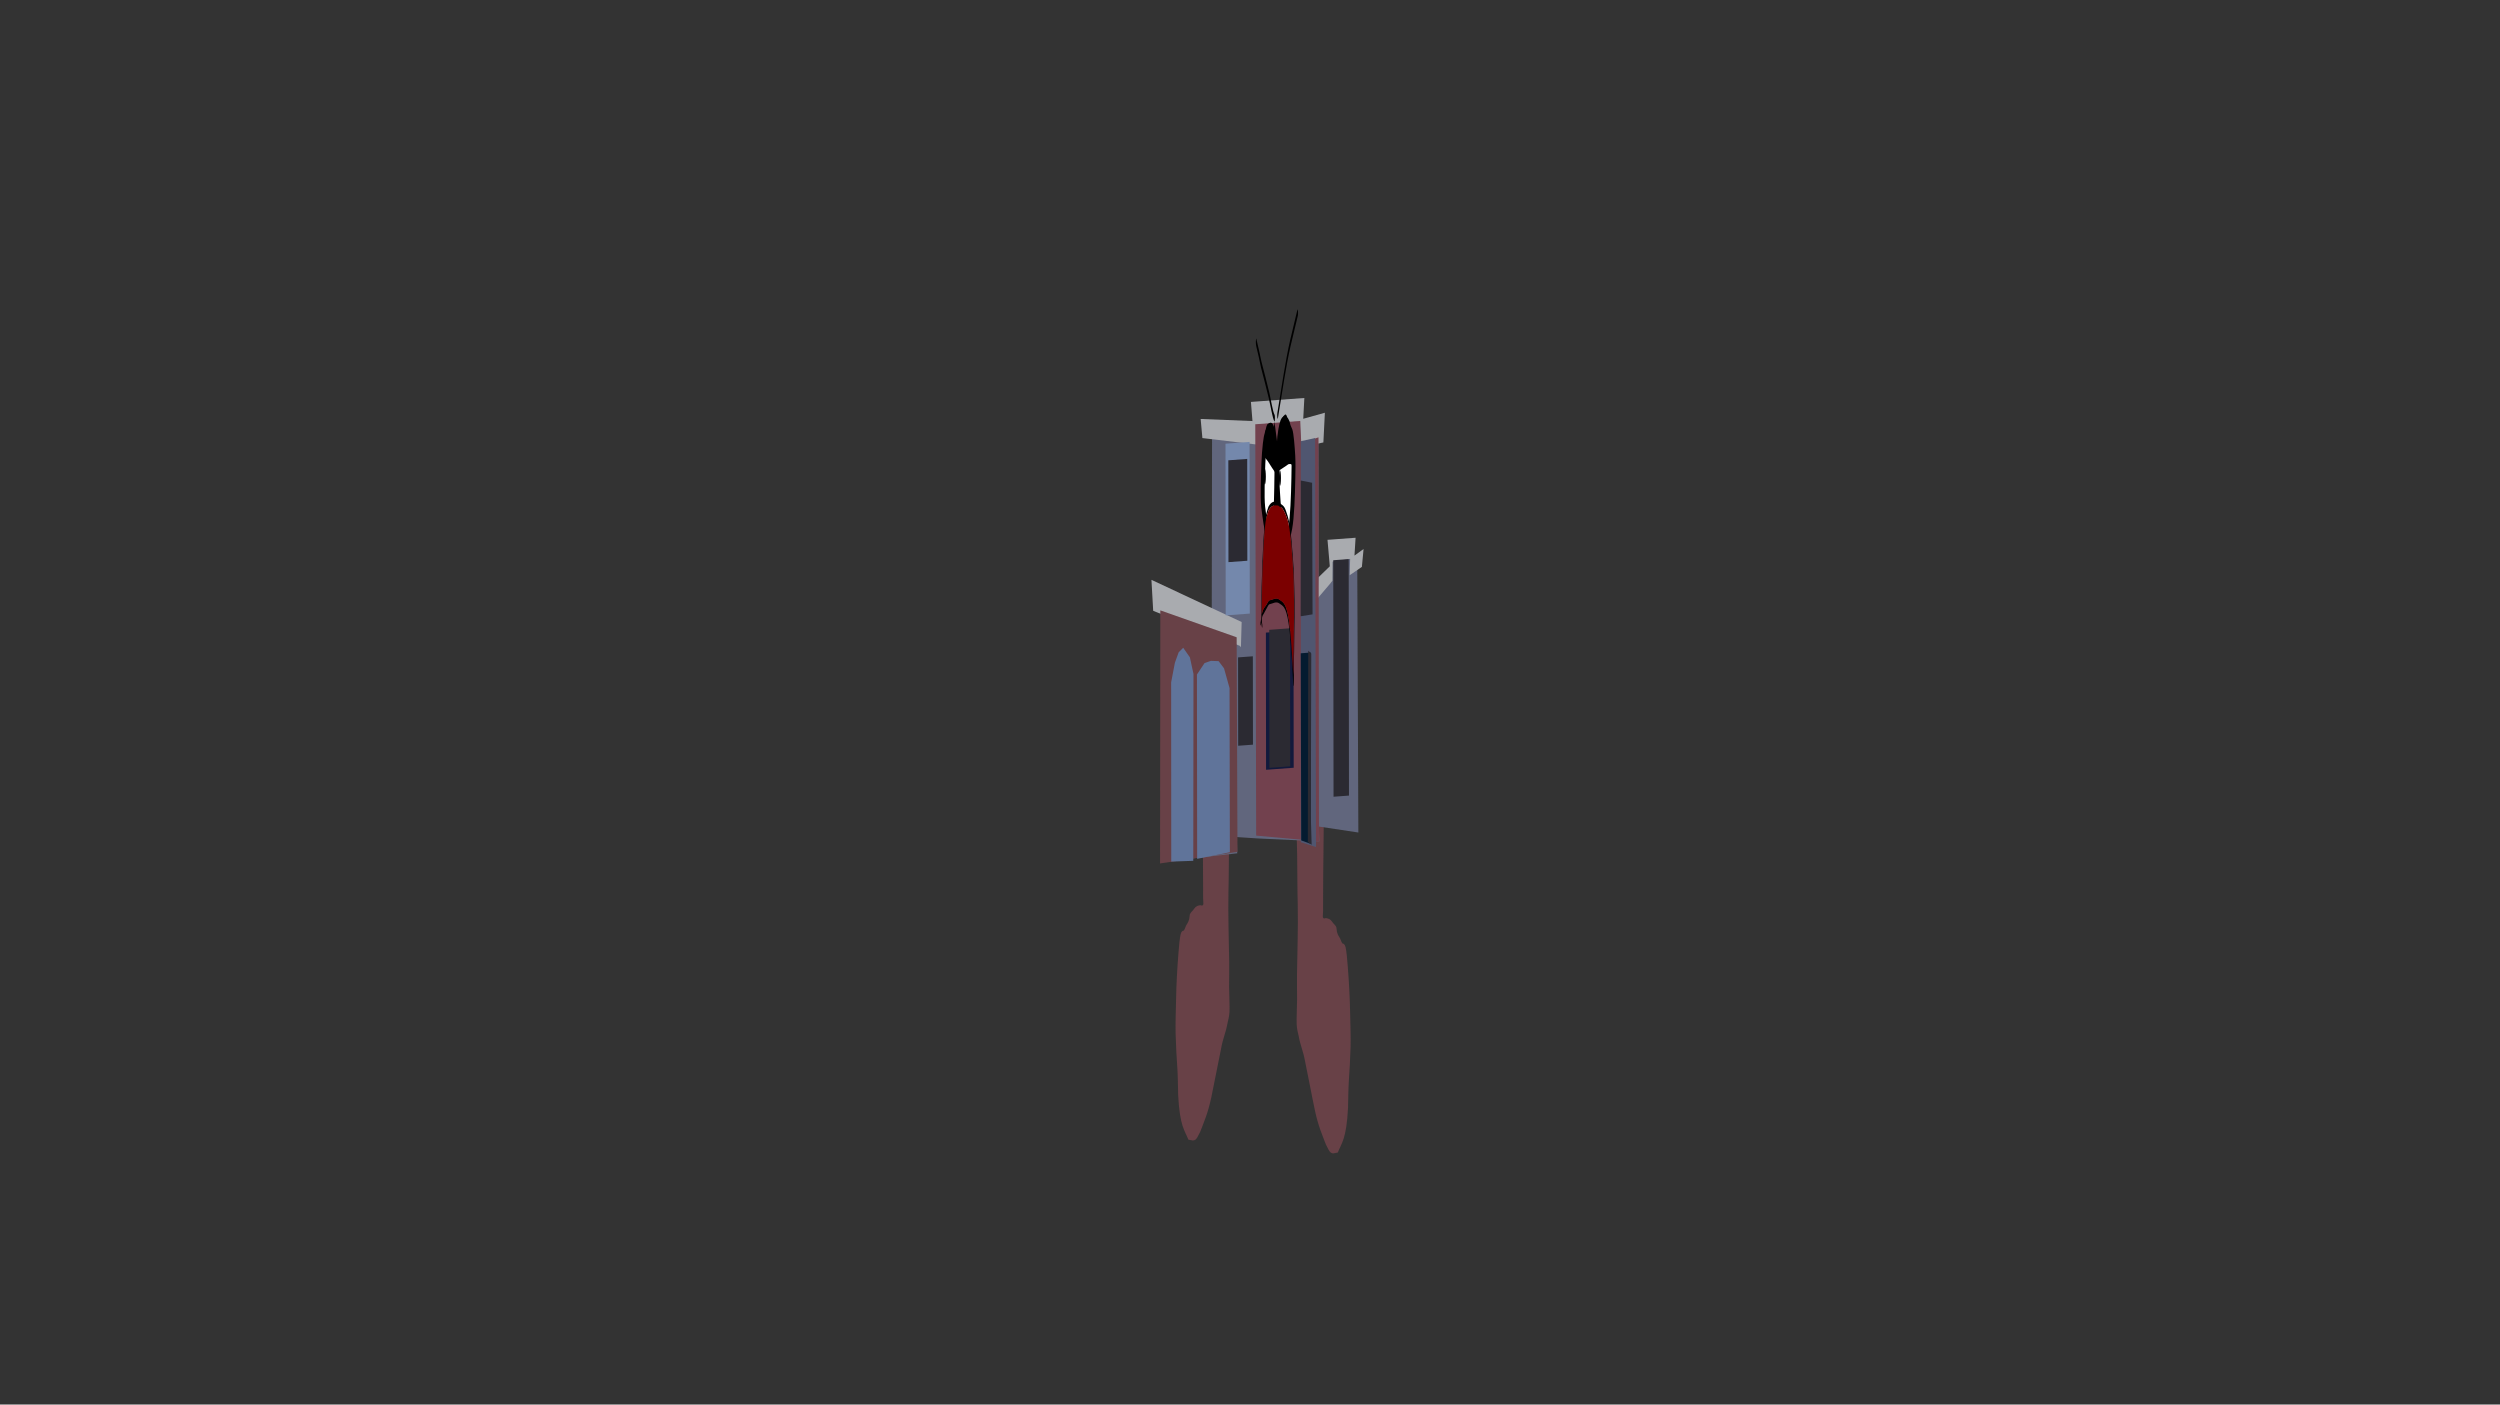 <svg version="1.1" xmlns="http://www.w3.org/2000/svg" xmlns:xlink="http://www.w3.org/1999/xlink" width="959.459" height="539.039" viewBox="0,0,959.459,539.039"><rect x="0" y="0" width="959.459" height="539.039" fill="#333333" stroke="none"/><g transform="translate(159.73,89.52)"><g data-paper-data="{&quot;isPaintingLayer&quot;:true}" fill-rule="nonzero" stroke-linejoin="miter" stroke-miterlimit="10" stroke-dasharray="" stroke-dashoffset="0" style="mix-blend-mode: normal"><path d="M-159.73,449.52v-539.039h959.459v539.039z" fill="none" stroke="#f00000" stroke-width="0" stroke-linecap="butt"/><g><path d="M313.198,182.148c0.006,-0.048 0.011,-0.094 0.017,-0.14c0,0 0.088,-0.683 0.175,0c0.017,0.13 0.027,0.26 0.033,0.385c0.036,0.09 0.082,0.32 0.082,0.907c0,0.965 -0.124,0.965 -0.124,0.965l-0.082,-0.018c-0.183,2.206 -0.257,6.101 -0.303,8.42c-0.148,7.533 -0.432,14.815 -0.589,22.249c-0.134,6.262 -0.346,12.359 -0.452,18.683c-0.108,6.411 -0.046,12.798 -0.225,19.104c-0.188,8.81 0.166,18.235 0.283,26.894c0.04,2.994 -0.031,6.45 -0.031,9.499c0.021,2.418 0.241,7.469 0.15,9.67c-0.079,1.906 -0.555,3.267 -0.757,4.362c-0.761,4.129 -1.726,5.625 -2.465,9.765c-1.257,5.908 -2.479,12.759 -3.767,18.783c-1.3,6.082 -2.813,9.399 -4.234,13.124c-0.448,0.778 -0.9,1.896 -1.35,2.529c-1.047,1.474 -2.144,0.581 -3.197,0.541c-1.408,-3.596 -3.314,-5.095 -3.928,-17.127c-0.085,-3.131 -0.115,-7.394 -0.307,-10.242c-0.307,-4.562 -0.538,-8.268 -0.673,-13.316c-0.103,-3.85 0.106,-9.166 0.176,-13.027c0.118,-6.435 0.471,-12.182 0.9,-17.671c0.217,-2.776 0.478,-5.894 0.857,-7.479c0.255,-1.069 0.79,-1.329 1.08,-1.363c0.312,0.032 0.655,-1.161 0.941,-1.787c0.392,-0.858 0.902,-1.237 1.269,-2.677c0.114,-0.446 0.171,-1.65 0.294,-1.894c0.504,-0.997 1.072,-1.185 1.59,-2.051c0.734,-1.064 1.528,-1.196 2.272,-1.342c0.386,-0.076 0.886,0.493 1.243,-0.316c0.1,-0.227 -0.057,-1.578 -0.065,-2.39c-0.017,-1.711 -0.008,-3.448 -0.009,-5.163c0,-12.576 -0.345,-24.942 -0.242,-37.512c0.009,-5.787 -0.045,-13.084 0.129,-18.718c0.187,-6.033 0.575,-11.797 0.74,-17.989c0.031,-1.427 0.123,-6.057 0.338,-6.772c0.096,-0.319 0.208,0.131 0.312,0.166c0.358,0.119 0.719,0.263 1.077,0.334c0.901,0.178 1.805,-0 2.707,-0c0.597,0 1.187,0.784 1.779,0.61c1.04,-0.306 2.092,-0.915 3.131,-0.915c0.562,0 1.118,-0.305 1.68,-0.305h0.195v0c0.068,0 0.124,0.432 0.124,0.965c0,0.221 -0.01,0.424 -0.026,0.587l-0.115,1.194c-0.15,2.546 -0.334,5.341 -0.56,7.129c-0.065,0.511 -0.318,1.181 -0.316,2.276c0.001,0.419 0.149,0.785 0.241,1.068z" data-paper-data="{&quot;index&quot;:null}" fill="#684147" stroke="none" stroke-width="0.5" stroke-linecap="butt"/><path d="M336.854,187.091c0.092,-0.282 0.24,-0.648 0.241,-1.068c0.002,-1.096 -0.251,-1.765 -0.316,-2.276c-0.226,-1.788 -0.41,-4.584 -0.56,-7.129l-0.115,-1.194c-0.016,-0.163 -0.026,-0.366 -0.026,-0.587c0,-0.533 0.055,-0.965 0.124,-0.965v0h0.195c0.562,0 1.118,0.305 1.68,0.305c1.039,0 2.09,0.609 3.131,0.915c0.592,0.174 1.182,-0.61 1.779,-0.61c0.901,0 1.806,0.179 2.707,0c0.358,-0.071 0.719,-0.215 1.077,-0.334c0.104,-0.035 0.216,-0.485 0.312,-0.166c0.215,0.715 0.307,5.345 0.338,6.772c0.165,6.192 0.553,11.956 0.74,17.989c0.174,5.634 0.12,12.931 0.129,18.718c0.103,12.57 -0.242,24.936 -0.242,37.512c-0.001,1.715 0.008,3.452 -0.009,5.163c-0.008,0.812 -0.166,2.163 -0.065,2.39c0.357,0.809 0.856,0.24 1.243,0.316c0.744,0.146 1.539,0.278 2.272,1.342c0.518,0.865 1.086,1.053 1.59,2.051c0.123,0.244 0.181,1.448 0.294,1.894c0.367,1.44 0.877,1.819 1.269,2.677c0.286,0.626 0.629,1.818 0.941,1.787c0.289,0.033 0.824,0.294 1.08,1.363c0.379,1.585 0.64,4.703 0.857,7.479c0.429,5.489 0.783,11.236 0.9,17.671c0.07,3.861 0.279,9.176 0.176,13.027c-0.135,5.048 -0.366,8.754 -0.673,13.316c-0.192,2.848 -0.222,7.112 -0.307,10.242c-0.614,12.032 -2.52,13.53 -3.928,17.127c-1.053,0.04 -2.15,0.934 -3.197,-0.541c-0.45,-0.633 -0.902,-1.751 -1.35,-2.529c-1.421,-3.726 -2.934,-7.043 -4.234,-13.124c-1.288,-6.024 -2.509,-12.875 -3.767,-18.783c-0.738,-4.14 -1.703,-5.636 -2.465,-9.765c-0.202,-1.095 -0.678,-2.457 -0.757,-4.362c-0.091,-2.201 0.129,-7.252 0.15,-9.67c-0,-3.049 -0.072,-6.505 -0.031,-9.499c0.116,-8.659 0.471,-18.084 0.283,-26.894c-0.18,-6.307 -0.118,-12.693 -0.225,-19.104c-0.106,-6.324 -0.318,-12.421 -0.452,-18.683c-0.157,-7.435 -0.442,-14.717 -0.589,-22.249c-0.045,-2.319 -0.12,-6.214 -0.303,-8.42l-0.082,0.018c0,0 -0.124,0 -0.124,-0.965c0,-0.587 0.046,-0.817 0.082,-0.907c0.006,-0.125 0.016,-0.255 0.033,-0.385c0.088,-0.683 0.175,0 0.175,0c0.006,0.046 0.011,0.093 0.017,0.14z" fill="#684147" stroke="none" stroke-width="0.5" stroke-linecap="butt"/><path d="M305.311,151.217l0.129,-73.847l16.776,2.736l0.067,-5.117l17.115,-2.969l0.011,9.087l6.845,-1.642l0.071,58.497l5.239,-4.363l-0.012,-9.655l6.919,-1.079l0.08,6.242l2.622,-0.194l0.414,101.07l-15.154,-2.288l0.153,5.669l-23.53,-1.1l-8.105,-0.537l0.153,6.236l-29.279,3.301l0.101,-96.565l29.224,10.903z" data-paper-data="{&quot;index&quot;:null}" fill="#61667d" stroke="#000000" stroke-width="0" stroke-linecap="round"/><path d="M316.078,158.342l-33.233,-13.447l-0.67,-11.878l34.621,16.184l-0.28,9.676z" data-paper-data="{&quot;index&quot;:null}" fill="#a9abaf" stroke="#000000" stroke-width="0" stroke-linecap="round"/><path d="M322.344,81.059l-20.618,-2.452l-0.665,-7.335l19.887,0.802l-0.592,-7.34l20.504,-1.516l-0.427,7.983l8.301,-2.318l-0.569,11.402l-8.666,1.777l-0.3,-7.362l-16.825,1.244z" data-paper-data="{&quot;index&quot;:null}" fill="#a9abaf" stroke="#000000" stroke-width="0" stroke-linecap="round"/><path d="M346.189,132.119l4.438,-4.304l-0.886,-10.158l10.78,-0.797l-0.429,6.847l3.493,-2.53l-0.647,6.864l-4.658,3.184l0.138,-6.258l-6.7,1.063l-0.064,7.389l-5.674,6.667z" data-paper-data="{&quot;index&quot;:null}" fill="#a9abaf" stroke="#000000" stroke-width="0" stroke-linecap="round"/><path d="M322.362,231.178l-0.338,-157.874l17.263,-1.276l0.375,8.492l6.626,-2.194l0.189,155.045z" data-paper-data="{&quot;index&quot;:null}" fill="#72414e" stroke="#000000" stroke-width="0" stroke-linecap="round"/><path d="M285.48,241.857l0.1,-97.132l29.296,10.33l0.319,82.334z" data-paper-data="{&quot;index&quot;:null}" fill="#684147" stroke="#000000" stroke-width="0" stroke-linecap="round"/><path d="M339.507,233.714l0.015,-153.918l5.465,-1.193l0.343,156.95z" data-paper-data="{&quot;index&quot;:null}" fill="#505670" stroke="#000000" stroke-width="0" stroke-linecap="round"/><path d="M339.47,161.198l3.846,-0.284l-0.063,73.411l-3.595,-1.313z" data-paper-data="{&quot;index&quot;:null}" fill="#041b30" stroke="#000000" stroke-width="0" stroke-linecap="round"/><path d="M343.519,161.294l-0.177,62.369l0.317,11.027l-1.469,-1.075l0.164,-73.418z" data-paper-data="{&quot;index&quot;:null}" fill="#2b2a32" stroke="#000000" stroke-width="0" stroke-linecap="round"/><path d="M339.49,94.894l4.354,0.862l0.163,50.504l-4.554,0.731z" data-paper-data="{&quot;index&quot;:null}" fill="#2b2a32" stroke="#000000" stroke-width="0" stroke-linecap="round"/><path d="M326.162,205.912l-0.064,-52.649l10.605,-0.784l0.064,52.649z" data-paper-data="{&quot;index&quot;:null}" fill="#12193c" stroke="#000000" stroke-width="0" stroke-linecap="butt"/><path d="M327.445,205.171l-0.064,-52.972l7.995,-0.591l0.064,52.972z" data-paper-data="{&quot;index&quot;:null}" fill="#2b2a32" stroke="#000000" stroke-width="0" stroke-linecap="butt"/><path d="M315.462,196.689l-0.041,-33.915l5.675,-0.42l0.041,33.915z" data-paper-data="{&quot;index&quot;:null}" fill="#2b2a32" stroke="#000000" stroke-width="0" stroke-linecap="butt"/><path d="M310.678,146.65l-0.08,-65.892l9.238,-0.683l0.08,65.892z" data-paper-data="{&quot;index&quot;:null}" fill="#7488ac" stroke="#000000" stroke-width="0" stroke-linecap="butt"/><path d="M311.731,126.221l-0.048,-39.083l7.249,-0.536l0.048,39.083z" data-paper-data="{&quot;index&quot;:null}" fill="#2b2a32" stroke="#000000" stroke-width="0" stroke-linecap="butt"/><path d="M352.061,216.25l-0.11,-90.763l5.924,-0.438l0.11,90.763z" data-paper-data="{&quot;index&quot;:null}" fill="#2b2a32" stroke="#000000" stroke-width="0" stroke-linecap="butt"/><path d="M299.72,240.089l-0.086,-70.737l2.936,-4.416l2.443,-0.827l2.942,0.106l2.075,2.754l2.122,7.596l0.118,62.982z" data-paper-data="{&quot;index&quot;:null}" fill="#60749a" stroke="#000000" stroke-width="0" stroke-linecap="round"/><path d="M289.779,241.147l-0.042,-68.802l1.441,-7.536l1.445,-3.983l1.738,-1.744l2.573,3.686l1.375,6.359l-0.079,71.719z" data-paper-data="{&quot;index&quot;:null}" fill="#60749a" stroke="#000000" stroke-width="0" stroke-linecap="round"/><path d="M329.313,79.038c0,0 0.099,0.54 0.171,-0.184c0.031,0.241 0.062,0.488 0.094,0.734c0.726,5.542 0.602,10.589 0.481,18.006c-0.069,4.25 -0.126,7.681 -0.494,11.083c-0.905,8.226 -2.493,10.049 -3.611,2.877c-0.286,-2.193 -0.642,-4.14 -0.898,-6.527c-0.209,-1.954 -0.234,-5.193 -0.185,-7.552c0.117,-5.69 0.285,-12.6 0.819,-16.821c0.823,-7.373 2.631,-7.035 3.624,-1.616z" data-paper-data="{&quot;noHover&quot;:false,&quot;origItem&quot;:[&quot;Path&quot;,{&quot;applyMatrix&quot;:true,&quot;segments&quot;:[[[200.49385,74.67996],[0.43318,0.54718],[-0.17963,0.18488]],[[199.94378,75.24244],[0.18861,-0.18884],[-4.26685,4.25935]],[[197.23383,88.93568],[-0.77146,-5.63895],[0.44211,3.23156]],[[200.2356,97.31777],[-2.21109,-2.56886],[5.43095,6.21063]],[[221.62153,99.29664],[-6.58434,5.52224],[1.68436,-1.6852]],[[226.88708,94.29575],[-1.49952,1.83143],[1.22769,-1.49944]],[[227.92555,88.55408],[0.30607,1.79329],[-0.73808,-4.3245]],[[222.96067,75.837],[3.20008,3.1823],[-4.93823,-5.56611]],[[201.50825,74.81198],[5.85337,-4.18114],[0,0]]],&quot;closed&quot;:true}]}" fill="#ffffff" stroke="#000000" stroke-width="1.5" stroke-linecap="butt"/><path d="M331.32,77.515c0.858,-6.985 2.081,-7.845 3.176,-4.969c0.021,0.204 0.048,0.305 0.048,0.305l0.037,0.139c0.162,0.699 0.333,1.127 0.505,1.505c0.007,0.023 0.023,0.075 0.044,0.096c0.132,0.284 0.265,0.557 0.397,0.914c0.483,1.308 0.886,6.483 1.081,9.849c0.154,3.039 0.088,5.536 0.028,8.652c-0.131,6.713 -0.424,15.22 -1.19,19.251c-0.323,1.473 -0.628,3.249 -0.981,4.343c-0.876,2.72 -1.953,-2.835 -2.627,-6.456c-0.584,-3.132 -0.789,-6.722 -1.082,-11.615c-0.145,-2.428 -0.351,-5.612 -0.255,-8.392c0.082,-2.368 0.283,-4.82 0.403,-7.112c0.122,-2.342 0.188,-4.694 0.416,-6.509z" data-paper-data="{&quot;noHover&quot;:false,&quot;origItem&quot;:[&quot;Path&quot;,{&quot;applyMatrix&quot;:true,&quot;segments&quot;:[[[170.67963,70.17206],[6.47865,-2.25108],[-0.12396,0.15616]],[170.39951,70.4063],[[170.181,70.51427],[0,0],[-0.95481,0.54142]],[[167.20474,71.68416],[1.01794,-0.29694],[-0.03895,0.01785]],[[166.94581,71.75897],[0.12299,-0.01715],[-0.77982,0.22347]],[[164.60147,72.47309],[0.77797,-0.27871],[-2.85536,1.02295]],[[158.2699,80.00997],[1.1354,-2.5732],[-0.89163,2.32228]],[[158.1703,86.5801],[-0.38204,-2.36829],[0.82314,5.10269]],[[165.35417,101.12655],[-4.5772,-3.0257],[1.92617,1.10311]],[[171.18928,104.36906],[-2.09926,-0.81326],[5.21777,2.02138]],[[186.68681,99.31657],[-3.97125,2.79479],[3.4445,-2.41685]],[[193.00573,90.44197],[-1.70084,3.7411],[0.84415,-1.85676]],[[194.46015,84.0576],[0.58878,2.11104],[-0.50136,-1.7976]],[[192.02453,78.68209],[0.72403,1.73767],[-0.74003,-1.77607]],[[189.51497,73.7632],[1.37114,1.36833],[-5.14401,-5.26866]]],&quot;closed&quot;:true}]}" fill="#ffffff" stroke="#000000" stroke-width="1.5" stroke-linecap="butt"/><path d="M331.501,96.924c-0.209,0.015 -0.381,-1.295 -0.383,-2.928c-0.002,-1.632 0.166,-2.968 0.375,-2.984c0.209,-0.015 0.381,1.295 0.383,2.928c0.002,1.632 -0.166,2.968 -0.375,2.984z" fill="#000000" stroke="none" stroke-width="0.5" stroke-linecap="butt"/><path d="M325.704,96.382c-0.209,0.015 -0.381,-1.295 -0.383,-2.928c-0.002,-1.632 0.166,-2.968 0.375,-2.984c0.209,-0.015 0.381,1.295 0.383,2.928c0.002,1.632 -0.166,2.968 -0.375,2.984z" fill="#000000" stroke="none" stroke-width="0.5" stroke-linecap="butt"/><path d="M338.416,29.957c0.077,1.167 -0.072,1.77 -0.072,1.77l-0.209,0.84c-0.859,3.545 -1.722,7.061 -2.571,10.75c-1.747,7.59 -3.262,18.044 -4.84,27.587c0,0 -0.133,0.805 -0.236,-0.232c-0.103,-1.038 0.03,-1.843 0.03,-1.843c1.591,-9.627 3.119,-20.15 4.882,-27.807c0.852,-3.7 1.717,-7.228 2.579,-10.783l0.21,-0.846c0,0 0.15,-0.603 0.227,0.564z" fill="#000000" stroke="none" stroke-width="0.5" stroke-linecap="butt"/><path d="M322.292,40.87c0.118,-0.938 0.238,-0.018 0.238,-0.018l-0.001,0.089c0.648,2.467 1.239,5.466 1.859,8.327c1.004,3.728 2.001,7.756 2.986,11.785c0.668,2.734 1.312,7.26 2.057,8.615c0,0 0.164,0.307 0.125,1.584c-0.039,1.277 -0.203,0.971 -0.203,0.971c-0.779,-1.491 -1.435,-5.979 -2.135,-8.845c-0.985,-4.03 -1.983,-8.052 -2.987,-11.79c-0.617,-2.841 -1.204,-5.831 -1.848,-8.285l-0.087,-0.575c0,0 -0.12,-0.92 -0.002,-1.858z" fill="#000000" stroke="none" stroke-width="0.5" stroke-linecap="butt"/><path d="M330.821,92.309c-0.291,0.473 -0.357,0.566 -0.396,-0.909c-0.022,-0.128 -0.04,-0.337 -0.044,-0.675c-0.004,-0.294 0.004,-0.51 0.018,-0.667c-0.002,-0.116 -0.004,-0.237 -0.006,-0.362c0.071,-3.756 0.298,-10.889 0.636,-13.596c0.408,-3.259 1.132,-4.139 1.658,-5.735c0.506,-0.448 1.01,-1.613 1.517,0.043c0.191,0.623 0.263,1.696 0.476,2.053c0.454,0.761 0.986,2.047 1.3,4.757c0.42,2.74 0.563,5.081 0.776,8.869c0.053,0.946 0.257,1.52 0.089,3.049c-0.037,0.34 -0.472,-0.027 -0.548,-0.111c-0.555,-0.61 -1.04,-0.508 -1.6,-0.37c-1.286,1.01 -2.573,1.65 -3.858,2.679z" fill="#000000" stroke="none" stroke-width="0.5" stroke-linecap="butt"/><path d="M330.044,93.455c-0.126,0.009 -0.128,-0.976 -0.128,-0.976l0.002,-0.412c-1.009,-1.272 -2.011,-2.885 -3.017,-4.489c-0.441,-0.495 -0.88,-1.272 -1.323,-1.602c-0.101,-0.075 -0.313,0.311 -0.362,-0.859c-0.045,-1.078 0.118,-2.865 0.173,-3.832c0.291,-5.046 0.658,-6.853 1.321,-8.038c0.829,-0.474 2.061,-1.664 2.781,2.319c0.344,1.905 0.535,5.761 0.74,8.607c0.079,2.183 0.037,4.434 -0.021,6.648c0.01,0.156 0.016,0.359 0.01,0.621c-0.006,0.316 -0.024,0.513 -0.044,0.635c-0.004,0.128 -0.007,0.255 -0.01,0.383l0.003,-0c0,0 0.001,0.985 -0.125,0.995z" fill="#000000" stroke="none" stroke-width="0.5" stroke-linecap="butt"/><path d="M324.008,150.055c-0.03,-0.712 0.061,-0.949 0.061,-0.949l0.024,-0.008c0.038,-0.245 0.075,-0.489 0.113,-0.734c0.051,-0.282 0.096,-0.622 0.142,-0.962c-0.001,-0.691 0.005,-1.404 0.005,-2.095c-0,-6.24 0.154,-13.125 0.415,-19.018c0.254,-5.738 0.62,-14.685 1.321,-17.959c0.312,-1.455 0.658,-2.304 0.99,-3.381c1.265,-2.356 2.47,-1.987 3.757,-1.894c0.793,0.919 1.591,0.937 2.382,2.161c0.422,0.653 0.846,2.157 1.248,3.334c1.194,3.725 1.857,13.348 2.373,21.964c0.101,3.75 0.231,7.689 0.259,11.513c0.045,6.167 -0.159,12.164 -0.163,18.282c-0.139,3.842 -0.062,7.925 -0.142,11.843l-0.004,0.05l0.002,0.006l-0.043,1.046c-0.012,0.31 -0.049,0.537 -0.092,0.537c-0.045,0 -0.082,-0.238 -0.093,-0.56l-0.036,-0.988l0.012,-0.026c-0.201,-3.008 -0.331,-6.495 -0.519,-9.538c-0.307,-4.966 -0.695,-9.71 -1.245,-13.236c-1.003,-6.443 -2.25,-6.396 -3.471,-7.347c-1.247,-0.978 -2.519,0.025 -3.77,0.269c-0.41,0.076 -0.776,0.945 -1.168,1.634c-0.357,0.627 -0.714,1.397 -1.073,1.987c-0.19,0.312 -0.517,0.685 -0.679,1.59c-0.027,0.152 -0.053,0.322 -0.078,0.5c0.017,0.905 0.059,1.645 0.153,1.905c0,0 0.089,0.279 0.054,0.975c-0.036,0.696 -0.125,0.418 -0.125,0.418c-0.141,-0.471 -0.209,-1.23 -0.241,-2.131c-0.016,0.107 -0.033,0.211 -0.05,0.308c-0.036,0.233 -0.072,0.466 -0.108,0.699l-0.086,0.279c0,0 -0.091,0.237 -0.122,-0.474zM324.527,146.217c0.457,-2.343 1.279,-2.78 1.796,-3.681c0.405,-0.705 0.783,-1.584 1.205,-1.67c1.26,-0.246 2.538,-1.233 3.794,-0.262c1.263,0.983 2.538,1.032 3.574,7.681c0.741,4.764 1.13,11.238 1.531,17.86c0.042,0.699 0.145,2.027 0.211,3.305c0.024,-3.132 -0.005,-6.319 0.107,-9.349c-0.004,-6.022 0.206,-11.917 0.161,-17.988c-0.028,-3.697 -0.154,-7.491 -0.249,-11.123c-0.503,-8.176 -1.117,-17.475 -2.26,-21.041c-0.646,-1.888 -1.267,-3.367 -1.947,-4.259c-0.541,-0.709 -1.089,-0.503 -1.629,-1.14c-1.263,-0.054 -2.441,-0.447 -3.683,1.826c-0.318,1.035 -0.647,1.844 -0.946,3.22c-0.659,3.029 -1.006,11.832 -1.243,17.183c-0.229,5.162 -0.405,11.541 -0.404,17.028c0,0.596 -0.013,1.486 -0.018,2.41z" fill="#000000" stroke="none" stroke-width="0.5" stroke-linecap="butt"/><path d="M326.329,142.528c-0.517,0.901 -1.351,1.355 -1.809,3.699c0.005,-0.923 0.018,-1.816 0.018,-2.412c-0.001,-5.487 0.176,-11.885 0.404,-17.046c0.237,-5.351 0.585,-14.174 1.244,-17.203c0.299,-1.376 0.629,-2.191 0.947,-3.226c1.242,-2.272 2.424,-1.893 3.687,-1.839c0.54,0.637 1.09,0.435 1.631,1.144c0.681,0.892 1.304,2.382 1.95,4.271c1.143,3.565 1.759,12.893 2.262,21.069c0.095,3.632 0.221,7.438 0.249,11.135c0.045,6.071 -0.166,11.983 -0.162,18.005c-0.112,3.03 -0.084,6.223 -0.108,9.355c-0.066,-1.278 -0.179,-2.662 -0.222,-3.361c-0.401,-6.622 -0.791,-13.085 -1.532,-17.849c-1.036,-6.649 -2.3,-6.651 -3.563,-7.634c-1.256,-0.971 -2.546,-0.006 -3.805,0.239c-0.422,0.086 -0.788,0.949 -1.193,1.654z" data-paper-data="{&quot;noHover&quot;:false,&quot;origItem&quot;:[&quot;Path&quot;,{&quot;applyMatrix&quot;:true,&quot;segments&quot;:[[[310.04473,146.21714],[-3.56582,-2.34309],[-0.04076,-0.92346]],[[309.90138,143.80727],[-0.00043,0.59648],[0.00395,-5.48661]],[[306.74955,126.7792],[1.78307,5.16158],[-1.84856,-5.35117]],[[297.06027,109.59574],[5.13844,3.02946],[-2.33354,-1.37578]],[[289.68329,106.3761],[2.47764,1.03487],[-9.68544,-2.27228]],[[260.96798,104.5504],[9.84645,-0.0543],[-4.20761,0.63672]],[[248.26883,105.69022],[4.21565,-0.70876],[-5.30811,0.89243]],[[233.08403,109.94928],[5.03642,-1.88839],[-8.91264,3.56536]],[[215.46243,130.9901],[3.92055,-8.17562],[-0.73727,3.63192]],[[213.52141,142.11348],[0.21476,-3.69668],[-0.35268,6.07077]],[[214.7772,160.10152],[0.03106,-6.02214],[0.87361,3.02971]],[[215.61154,169.45017],[-0.18695,-3.13209],[0.51644,-1.27795]],[[217.25729,166.14513],[-0.33031,0.69946],[3.12702,-6.62178]],[[229.19373,148.28509],[-5.77481,4.76416],[8.08024,-6.64926]],[[257.0622,140.6038],[-9.84617,0.98339],[9.78956,-0.97108]],[[286.64234,140.86607],[-9.82062,-0.24552],[3.29365,0.08604]],[[296.04017,142.53604],[-3.15787,-0.70543],[4.03441,0.90124]]],&quot;closed&quot;:true}]}" fill="#7b0000" stroke="none" stroke-width="0.5" stroke-linecap="butt"/></g></g></g></svg><!--rotationCenter:479.72973:269.51952-->
